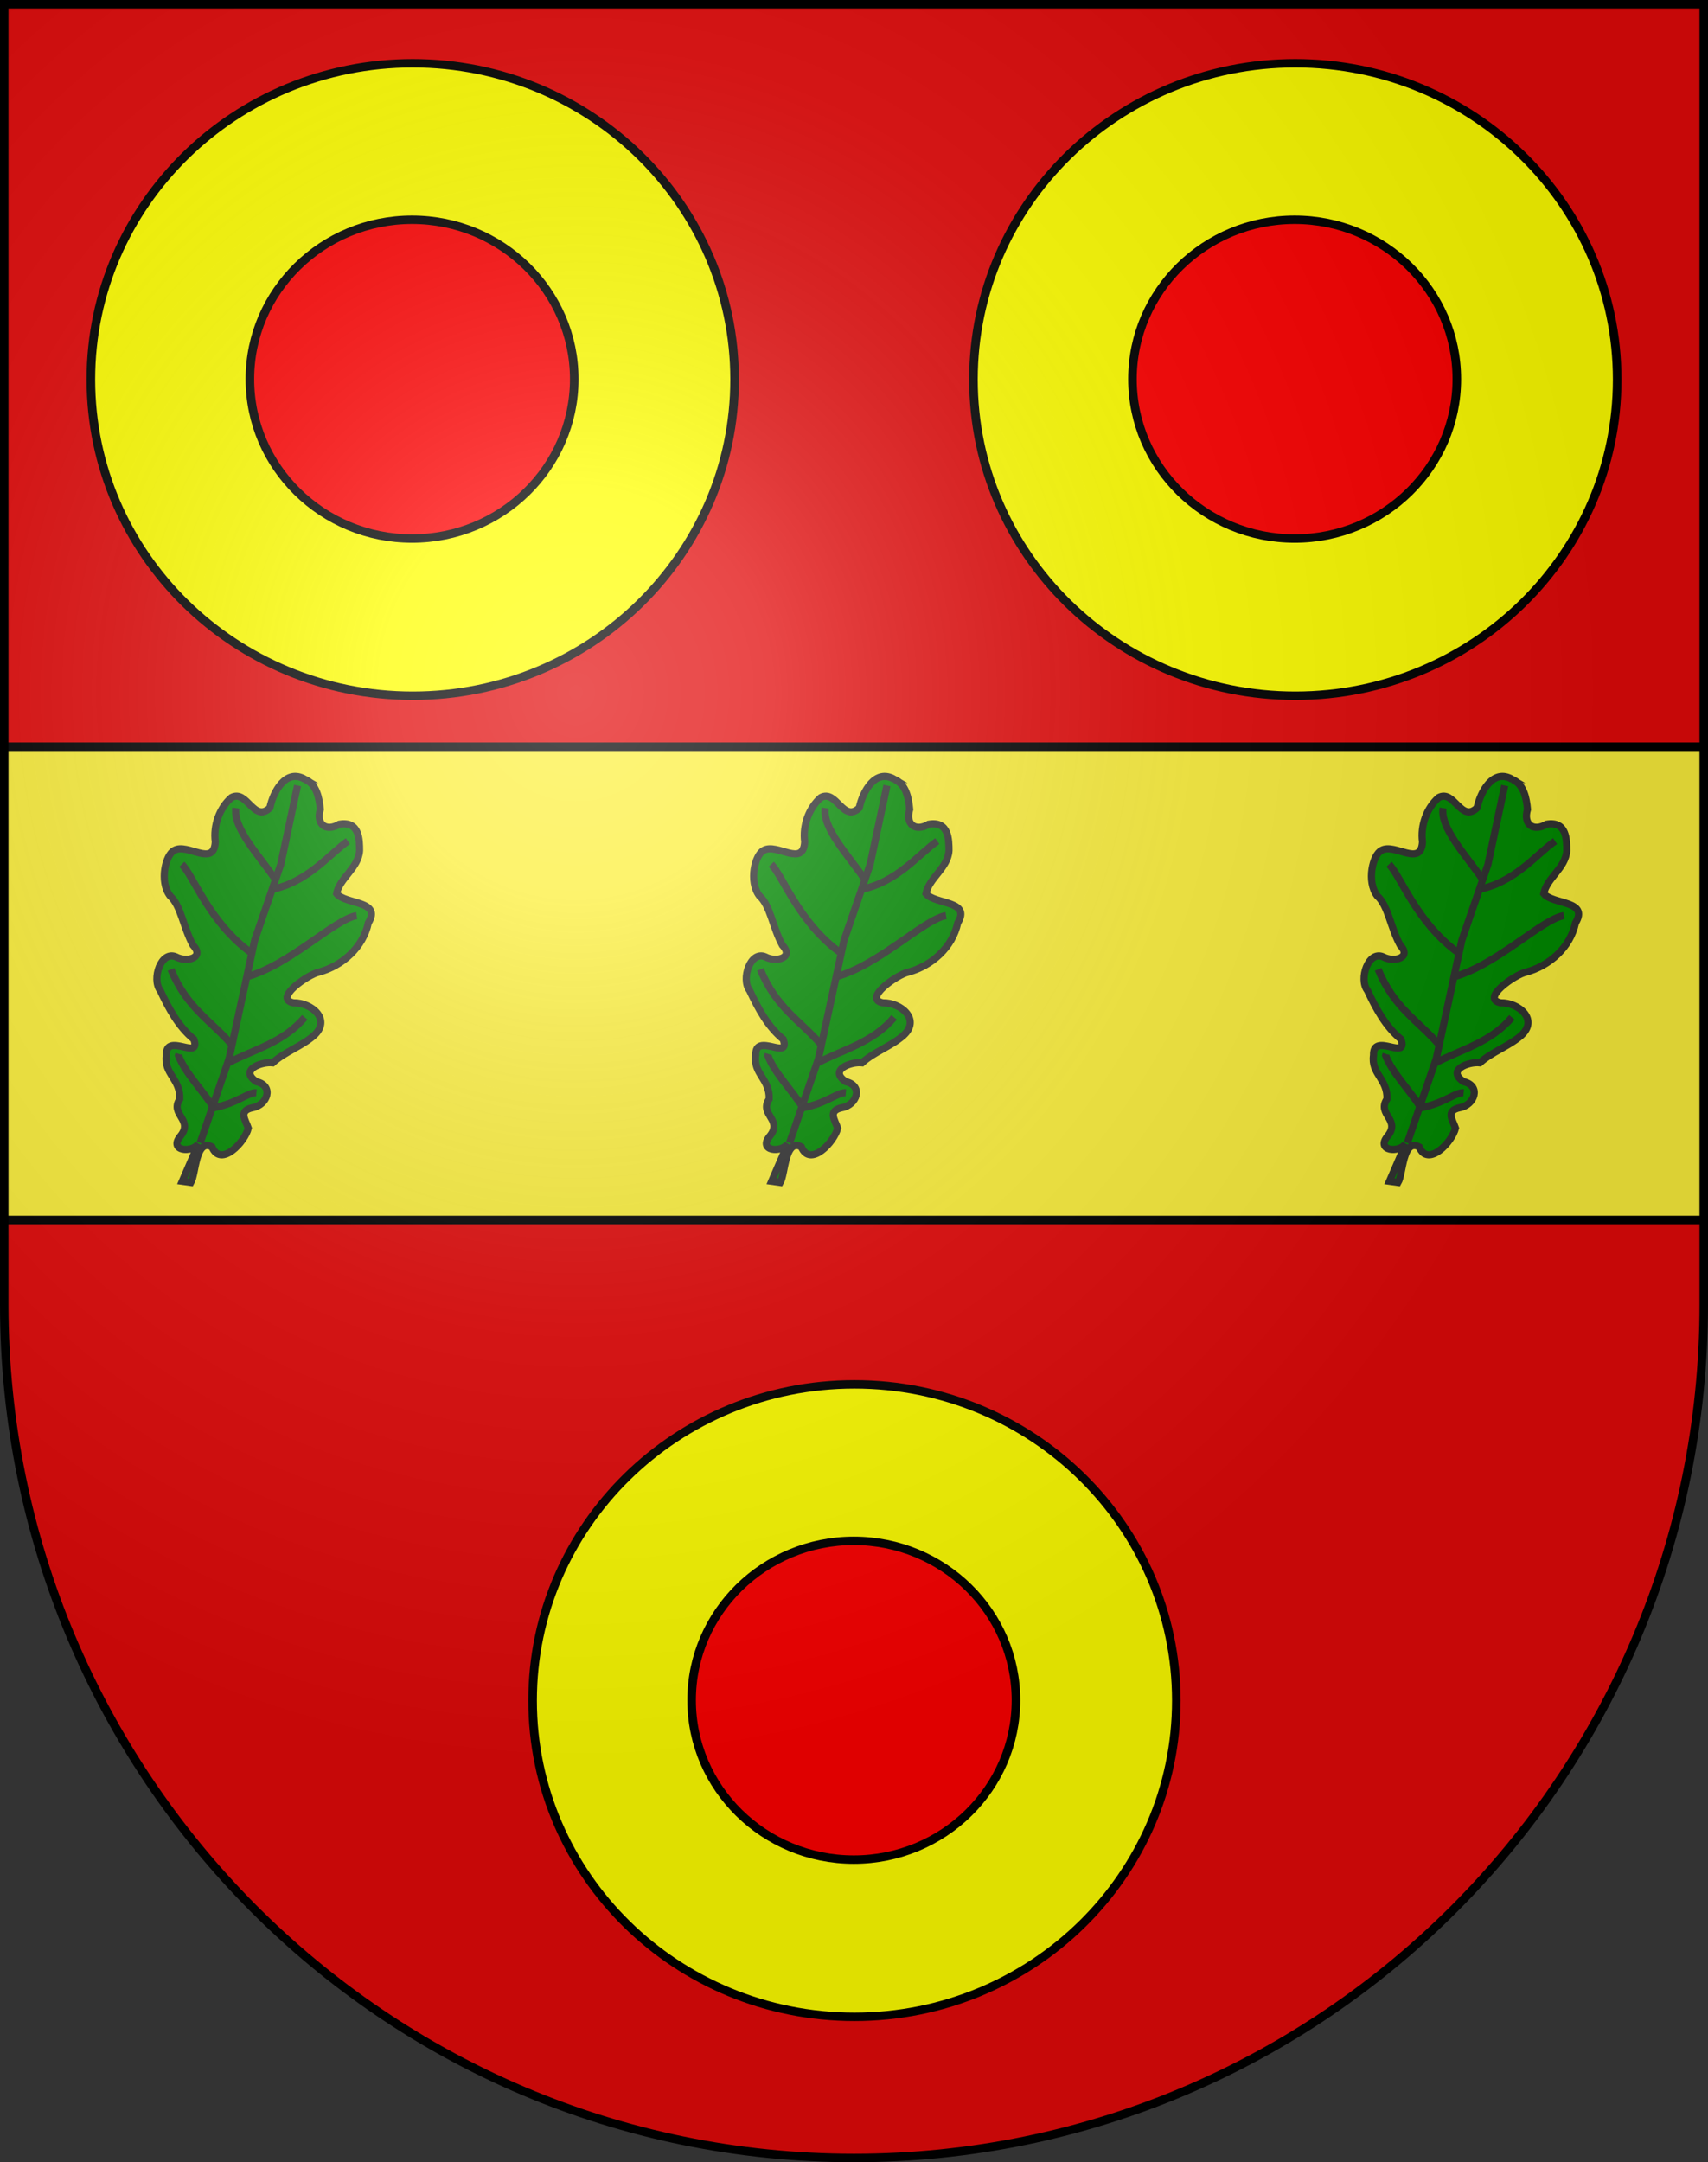 <?xml version="1.0" encoding="UTF-8"?>
<svg version="1.0" viewBox="0 0 603 763" xmlns="http://www.w3.org/2000/svg" xmlns:cc="http://creativecommons.org/ns#" xmlns:dc="http://purl.org/dc/elements/1.1/" xmlns:rdf="http://www.w3.org/1999/02/22-rdf-syntax-ns#" xmlns:xlink="http://www.w3.org/1999/xlink">
<rect x="0" y="0" width="603" height="763" fill="#333333" stroke="none"/>
<defs>
<radialGradient id="a" cx="858.04" cy="579.93" r="300" gradientTransform="matrix(1.215 1.5316e-24 1.4647e-23 1.267 -839.19 -490.49)" gradientUnits="userSpaceOnUse">
<stop stop-color="#fff" stop-opacity=".314" offset="0"/>
<stop stop-color="#fff" stop-opacity=".251" offset=".19"/>
<stop stop-color="#6b6b6b" stop-opacity=".125" offset=".6"/>
<stop stop-opacity=".125" offset="1"/>
</radialGradient>
</defs>
<desc>Coat of Arms of Canton of Freiburg (Fribourg)</desc>
<g>
<path d="m1.5 1.5v458.87c0 166.31 134.31 301.13 300 301.13 165.69 0 300-134.82 300-301.13v-458.87h-600z" fill="#e20909"/>
</g>
<g>
<rect x="1.5" y="264.65" width="600" height="165.86" fill="#fcef3c"/>
<line x1="601.5" x2="1.5" y1="263.5" y2="263.5" fill="none" stroke="#000" stroke-width="3"/>
<line x1="1.5" x2="601.5" y1="430.5" y2="430.5" fill="none" stroke="#000" stroke-width="3"/>
<path transform="translate(-888.17 -67.63)" d="m-95.745 281.38a0 4.787 0 1 1 0-4.679v0z" fill="#fcef3c" fill-opacity=".991" fill-rule="evenodd" opacity=".615" stroke="#000" stroke-linecap="round" stroke-linejoin="round" stroke-width="2.5"/>
<g transform="matrix(.966 .259 -.259 .966 327.34 54.761)" fill="#008a00" stroke="#313131" stroke-width="2.527">
<path d="m-154.99 269.61c-7.73-2.231-9.821 7.274-9.493 12.894-4.064 6.744-9.506-4.341-14.056 0.022-3.175 4.747-3.636 11.289-1.445 16.561 1.889 8.916-9.415 2.817-13.215 6.663-2.587 2.248-2.325 11.986 2.689 15.869 4.651 2.347 7.314 9.402 12.355 14.736 5.303 3.241-0.6 6.539-4.732 5.532-5.695-0.881-6.336 9.845-2.28 12.9 4.52 5.343 9.426 10.616 15.897 13.55 4.635 6.914-10.347-0.084-7.911 7.949 0.8 6.663 6.964 6.693 8.593 13.713-2.151 6.319 6.89 5.698 3.484 12.829-2.453 5.802 5.448 4.572 6.95 0.747l-2.084 14.203 3.057-0.381c0.94-3.265-2.514-15.579 3.935-14.039 4.924 6.356 10.842-4.752 10.667-9.711-1.72-2.575-5.049-4.994-0.421-7.355 4.879-2.26 5.391-9.466-1.069-9.235-6.957-2.373-0.235-7.272 3.838-7.906 3.104-4.85 8.273-8.176 11.523-12.991 4.714-7.144-3.81-11.134-9.891-9.346-7.399 0.495 2.299-10.988 5.811-12.755 7.452-4.315 12.87-12.535 12.385-21.326 2.67-8.964-9.436-4.124-13.493-7.082-0.438-5.543 5.143-10.691 3.909-16.772-0.975-3.51-2.647-10.212-9.316-7.127-3.836 3.885-8.007 2.163-7.852-3.326-1.344-3.651-3.517-8.215-7.835-8.815z" fill-rule="evenodd"/>
<path d="m-143.03 380.83c-2.791 0.48-5.664 5.4-13.244 9.046-5.413-5.053-12.949-9.299-16.747-14.596l0.034-0.577"/>
<path d="m-157.64 403.1 2.156-31.405-2.085-42.652 1.967-28.234-1.486-28.44"/>
<path d="m-155.28 373.15c7.606-7.01 16.786-11.787 21.836-22.42"/>
<path d="m-155.77 366.76c-9.25-6.321-18.753-8.392-27.679-20.167"/>
<path d="m-157.2 342.37c13.719-7.894 24.938-27.84 32.168-31.061"/>
<path d="m-157.55 333.67c-17.177-6.582-26.577-20.825-31.789-23.883"/>
<path d="m-156.74 310.29c11.92-5.609 16.898-17.745 21.904-23.573"/>
<path d="m-156.21 306.27c-8.014-6.8-18.989-13.48-19.858-20.568"/>
</g>
<g transform="matrix(1.488 0 0 1.516 -101.76 -825.52)" stroke="#000">
<path transform="matrix(1.163 0 0 1.121 -90.33 -78.019)" d="m466.39 634.16c0 36.265-29.399 65.664-65.664 65.664s-65.664-29.399-65.664-65.664 29.399-65.664 65.664-65.664 65.664 29.399 65.664 65.664z" fill="#ff0" stroke-width="1.75"/>
<path transform="matrix(.586 0 0 .565 140.73 274.49)" d="m466.39 634.16c0 36.265-29.399 65.664-65.664 65.664s-65.664-29.399-65.664-65.664 29.399-65.664 65.664-65.664 65.664 29.399 65.664 65.664z" fill="#f00" stroke-width="3.471"/>
</g>
<g transform="matrix(1.488 0 0 1.516 -413.35 -825.52)" stroke="#000">
<path transform="matrix(1.163 0 0 1.121 -90.33 -78.019)" d="m466.39 634.16c0 36.265-29.399 65.664-65.664 65.664s-65.664-29.399-65.664-65.664 29.399-65.664 65.664-65.664 65.664 29.399 65.664 65.664z" fill="#ff0" stroke-width="1.75"/>
<path transform="matrix(.586 0 0 .565 140.73 274.49)" d="m466.39 634.16c0 36.265-29.399 65.664-65.664 65.664s-65.664-29.399-65.664-65.664 29.399-65.664 65.664-65.664 65.664 29.399 65.664 65.664z" fill="#f00" stroke-width="3.471"/>
</g>
<g transform="matrix(1.488 0 0 1.516 -257.4 -359.34)" stroke="#000">
<path transform="matrix(1.163 0 0 1.121 -90.33 -78.019)" d="m466.39 634.16c0 36.265-29.399 65.664-65.664 65.664s-65.664-29.399-65.664-65.664 29.399-65.664 65.664-65.664 65.664 29.399 65.664 65.664z" fill="#ff0" stroke-width="1.75"/>
<path transform="matrix(.586 0 0 .565 140.73 274.49)" d="m466.39 634.16c0 36.265-29.399 65.664-65.664 65.664s-65.664-29.399-65.664-65.664 29.399-65.664 65.664-65.664 65.664 29.399 65.664 65.664z" fill="#f00" stroke-width="3.471"/>
</g>
<g transform="matrix(.966 .259 -.259 .966 535.42 54.761)" fill="#008a00" stroke="#313131" stroke-width="2.527">
<path d="m-154.99 269.61c-7.73-2.231-9.821 7.274-9.493 12.894-4.064 6.744-9.506-4.341-14.056 0.022-3.175 4.747-3.636 11.289-1.445 16.561 1.889 8.916-9.415 2.817-13.215 6.663-2.587 2.248-2.325 11.986 2.689 15.869 4.651 2.347 7.314 9.402 12.355 14.736 5.303 3.241-0.6 6.539-4.732 5.532-5.695-0.881-6.336 9.845-2.28 12.9 4.52 5.343 9.426 10.616 15.897 13.55 4.635 6.914-10.347-0.084-7.911 7.949 0.8 6.663 6.964 6.693 8.593 13.713-2.151 6.319 6.89 5.698 3.484 12.829-2.453 5.802 5.448 4.572 6.95 0.747l-2.084 14.203 3.057-0.381c0.94-3.265-2.514-15.579 3.935-14.039 4.924 6.356 10.842-4.752 10.667-9.711-1.72-2.575-5.049-4.994-0.421-7.355 4.879-2.26 5.391-9.466-1.069-9.235-6.957-2.373-0.235-7.272 3.838-7.906 3.104-4.85 8.273-8.176 11.523-12.991 4.714-7.144-3.81-11.134-9.891-9.346-7.399 0.495 2.299-10.988 5.811-12.755 7.452-4.315 12.87-12.535 12.385-21.326 2.67-8.964-9.436-4.124-13.493-7.082-0.438-5.543 5.143-10.691 3.909-16.772-0.975-3.51-2.647-10.212-9.316-7.127-3.836 3.885-8.007 2.163-7.852-3.326-1.344-3.651-3.517-8.215-7.835-8.815z" fill-rule="evenodd"/>
<path d="m-143.03 380.83c-2.791 0.48-5.664 5.4-13.244 9.046-5.413-5.053-12.949-9.299-16.747-14.596l0.034-0.577"/>
<path d="m-157.64 403.1 2.156-31.405-2.085-42.652 1.967-28.234-1.486-28.44"/>
<path d="m-155.28 373.15c7.606-7.01 16.786-11.787 21.836-22.42"/>
<path d="m-155.77 366.76c-9.25-6.321-18.753-8.392-27.679-20.167"/>
<path d="m-157.2 342.37c13.719-7.894 24.938-27.84 32.168-31.061"/>
<path d="m-157.55 333.67c-17.177-6.582-26.577-20.825-31.789-23.883"/>
<path d="m-156.74 310.29c11.92-5.609 16.898-17.745 21.904-23.573"/>
<path d="m-156.21 306.27c-8.014-6.8-18.989-13.48-19.858-20.568"/>
</g>
<g transform="matrix(.966 .259 -.259 .966 753.53 54.761)" fill="#008a00" stroke="#313131" stroke-width="2.527">
<path d="m-154.99 269.61c-7.73-2.231-9.821 7.274-9.493 12.894-4.064 6.744-9.506-4.341-14.056 0.022-3.175 4.747-3.636 11.289-1.445 16.561 1.889 8.916-9.415 2.817-13.215 6.663-2.587 2.248-2.325 11.986 2.689 15.869 4.651 2.347 7.314 9.402 12.355 14.736 5.303 3.241-0.6 6.539-4.732 5.532-5.695-0.881-6.336 9.845-2.28 12.9 4.52 5.343 9.426 10.616 15.897 13.55 4.635 6.914-10.347-0.084-7.911 7.949 0.8 6.663 6.964 6.693 8.593 13.713-2.151 6.319 6.89 5.698 3.484 12.829-2.453 5.802 5.448 4.572 6.95 0.747l-2.084 14.203 3.057-0.381c0.94-3.265-2.514-15.579 3.935-14.039 4.924 6.356 10.842-4.752 10.667-9.711-1.72-2.575-5.049-4.994-0.421-7.355 4.879-2.26 5.391-9.466-1.069-9.235-6.957-2.373-0.235-7.272 3.838-7.906 3.104-4.85 8.273-8.176 11.523-12.991 4.714-7.144-3.81-11.134-9.891-9.346-7.399 0.495 2.299-10.988 5.811-12.755 7.452-4.315 12.87-12.535 12.385-21.326 2.67-8.964-9.436-4.124-13.493-7.082-0.438-5.543 5.143-10.691 3.909-16.772-0.975-3.51-2.647-10.212-9.316-7.127-3.836 3.885-8.007 2.163-7.852-3.326-1.344-3.651-3.517-8.215-7.835-8.815z" fill-rule="evenodd"/>
<path d="m-143.03 380.83c-2.791 0.48-5.664 5.4-13.244 9.046-5.413-5.053-12.949-9.299-16.747-14.596l0.034-0.577"/>
<path d="m-157.64 403.1 2.156-31.405-2.085-42.652 1.967-28.234-1.486-28.44"/>
<path d="m-155.28 373.15c7.606-7.01 16.786-11.787 21.836-22.42"/>
<path d="m-155.77 366.76c-9.25-6.321-18.753-8.392-27.679-20.167"/>
<path d="m-157.2 342.37c13.719-7.894 24.938-27.84 32.168-31.061"/>
<path d="m-157.55 333.67c-17.177-6.582-26.577-20.825-31.789-23.883"/>
<path d="m-156.74 310.29c11.92-5.609 16.898-17.745 21.904-23.573"/>
<path d="m-156.21 306.27c-8.014-6.8-18.989-13.48-19.858-20.568"/>
</g>
<path d="m1.5 1.5v458.87c0 166.31 134.31 301.13 300 301.13 165.69 0 300-134.82 300-301.13v-458.87h-600z" fill="url(#a)"/>
<path d="m1.5 1.5v458.87c0 166.31 134.31 301.13 300 301.13 165.69 0 300-134.82 300-301.13v-458.87h-600z" fill="none" stroke="#000" stroke-width="3"/>
</g>
</svg>

